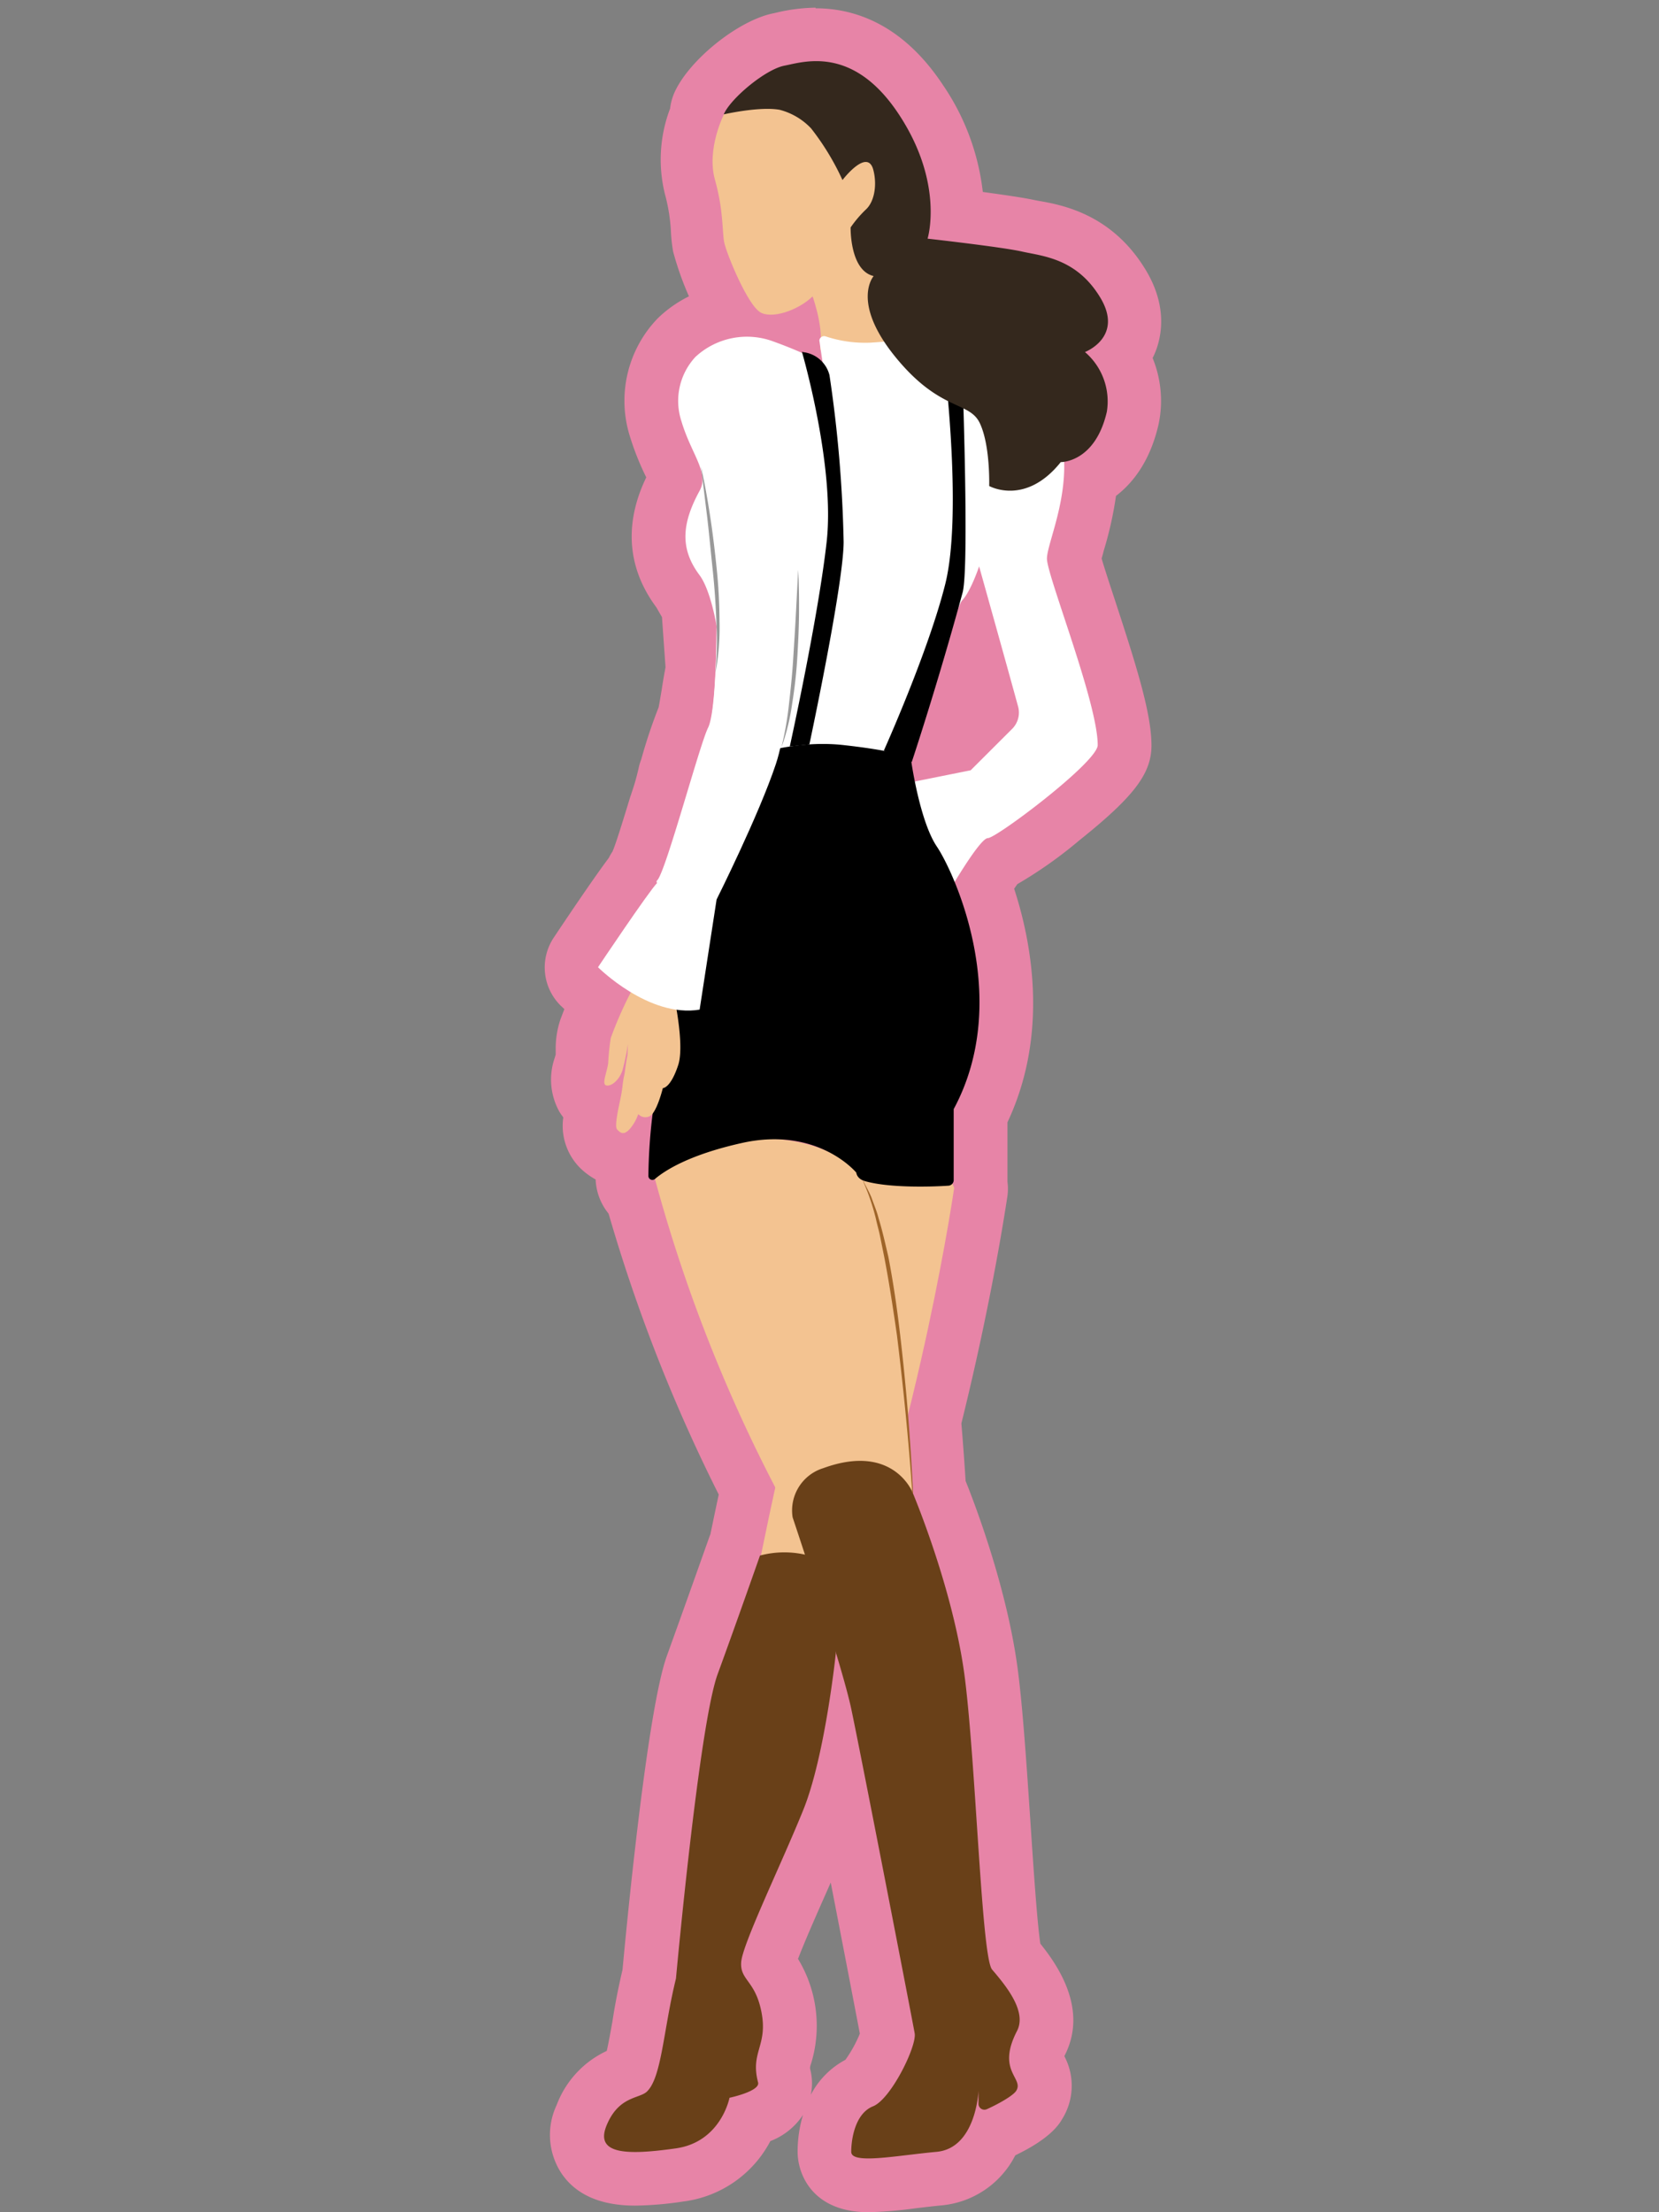 <svg id="guenivere" xmlns="http://www.w3.org/2000/svg" viewBox="0 0 216 288">
  <rect x="0" y="0" width="216" height="288" fill="#808080" stroke="none"/>
  <defs>
    <style>
      .cls-1 {
        fill: #e784a7;
      }

      .cls-2, .cls-4 {
        fill: #f3c391;
      }

      .cls-2 {
        stroke: #f3c391;
        stroke-linecap: round;
        stroke-linejoin: round;
        stroke-width: 0.5px;
      }

      .cls-3 {
        fill: #fff;
      }

      .cls-5 {
        fill: #999;
      }

      .cls-6 {
        fill: #694018;
      }

      .cls-7 {
        fill: #34281d;
      }

      .cls-8 {
        fill: #9e6429;
      }
    </style>
  </defs>
  <g>
    <path class="cls-1" d="M113,284.5c-5.33,0-5.74-3.33-5.74-4.36,0-3.4,1.28-7.55,4.88-9.11,1.06-.82,3.07-4.57,3.37-6-.51-2.76-4-20.71-6.28-32.42a39.26,39.26,0,0,1-1.43,4.33c-1,2.56-2.34,5.52-3.6,8.39a109.33,109.33,0,0,0-4.22,10.3,3.46,3.46,0,0,0,.22.31,12.49,12.49,0,0,1,2.38,5.58,12.32,12.32,0,0,1-.39,6.13,4,4,0,0,0-.14,2.59,4,4,0,0,1-.49,3.15c-.28.46-1,1.68-3.88,2.62a11.61,11.61,0,0,1-9.25,7.17,43,43,0,0,1-5.78.5c-2.11,0-5.09-.28-6.7-2.67a5.67,5.67,0,0,1-.28-5.59,9.48,9.48,0,0,1,6-5.71l.14-.05a34,34,0,0,0,1.34-5.93c.36-2,.75-4.31,1.33-6.67.41-4.47,3.16-33.54,5.6-40.26,2.37-6.56,5.46-15.32,5.5-15.4a4.25,4.25,0,0,1,.21-.49c.29-1.41.78-3.79,1.43-6.77a208.79,208.79,0,0,1-14.89-37.9,4,4,0,0,1-1.45-3c0-.59,0-1.31,0-2.2a4.5,4.5,0,0,1-3.07-1.42c-1.43-1.38-1.35-3.18-.94-5.39A3.81,3.81,0,0,1,75.73,143a5.22,5.22,0,0,1-.23-4.34,7.55,7.55,0,0,0,.19-.79,8.67,8.67,0,0,0,.09-1.21,8.57,8.57,0,0,1,.42-2.73c.48-1.3,1-2.49,1.43-3.53a27.79,27.79,0,0,1-2.25-1.93,3.51,3.51,0,0,1-.44-4.42c1.71-2.56,5.47-8.16,7.31-10.54a3.66,3.66,0,0,1,.51-.9c.39-.83,1.26-3.47,2.6-7.87a.88.88,0,0,1,0-.15,33,33,0,0,0,1.16-3.91,4.22,4.22,0,0,1,.2-.6A59,59,0,0,1,89,93.29a28.27,28.27,0,0,0,.54-2.86c.17-1,.35-2.17.59-3.35l-.56-7.87c-.35-.52-.63-1-.88-1.45a8.09,8.09,0,0,0-.44-.73c-4.22-5.66-2.31-11-.39-14.55l0-.43a19,19,0,0,0-.78-1.82,31.9,31.9,0,0,1-1.74-4.45A11.9,11.9,0,0,1,88.09,44a13.05,13.05,0,0,1,6.66-3.4,38.76,38.76,0,0,1-3.66-8.46,18.82,18.82,0,0,1-.22-2.07A25.82,25.82,0,0,0,90,24.31a15.55,15.55,0,0,1,.77-9.44A3.49,3.49,0,0,1,91,13.53c1.37-3.25,6.91-7.71,10.4-8.38l.52-.11a19.7,19.7,0,0,1,4.27-.54c5.36,0,10,2.85,13.67,8.48a26.34,26.34,0,0,1,4.72,15.08c3.11.38,7.38.94,9.12,1.31l.83.16c2.82.51,8.06,1.48,11.64,7.41a8.39,8.39,0,0,1,1.12,7.27,7.25,7.25,0,0,1-1.21,2.18,11.62,11.62,0,0,1,1.36,8c-1.05,4.7-3.43,7-5.45,8.14a40.76,40.76,0,0,1-1.65,8.2c-.2.69-.44,1.54-.52,2,.2,1,1.21,4,2,6.49,2.6,7.86,4.58,14.16,4.58,17.82,0,1.67-.62,3.66-8.07,9.62-4.52,3.62-6.83,5.06-8.14,5.63a26.69,26.69,0,0,0-2,2.93c2.26,6.19,5.3,18.51-.5,30.09v8.38c0,.11,0,.22,0,.33a3.28,3.28,0,0,1,0,1.17c-.07.53-1.89,13.14-6.06,29.84.36,4.11.56,7.28.63,8.54,1,2.54,5.5,13.93,6.84,24.7.62,5,1.1,12.23,1.56,19.19.42,6.34,1,14.91,1.51,17.15,2.08,2.46,5.62,7,3.32,11.45-.88,1.69-.68,2.07-.31,2.78a5,5,0,0,1,.08,5.24c-1,1.53-3.45,2.88-5.37,3.73a1.48,1.48,0,0,1-.29.12c-1.24,2.83-3.51,5.38-7.38,5.74-1.12.1-2.29.24-3.42.38A54.32,54.32,0,0,1,113,284.5Zm13.81-200c-1.59,5.52-3,10.13-3.93,13l1.73-.35,4.45-4.45C128.53,90.47,127.68,87.43,126.85,84.47Z"/>
    <path class="cls-1" d="M106.19,8c3,0,7,1.21,10.75,6.91,6,9,3.75,16.2,3.75,16.2s9.65,1.13,12.3,1.68,7.08.83,10.19,6-2,7.08-2,7.08A8.46,8.46,0,0,1,144,53.6c-1.19,5.33-4.3,6.33-5.49,6.52.18,5.7-2.24,10.82-2.24,12.61,0,2.21,6.61,18.75,6.61,24.27,0,2.2-13.23,12.13-14.33,12.13-.74,0-2.93,3.4-4.32,5.69,2.76,6.69,5.73,18.77-.1,29.6v9.23a.73.73,0,0,1-.15.44l.21.56s-1.86,13.06-6.14,30.06c.47,5.35.69,9.27.71,9.62h0s5.38,12.7,6.82,24.33,2.16,36.17,3.52,37.75c1.83,2.14,4.56,5.46,3.24,8-2.71,5.24.94,6.12-.1,7.78-.39.64-2.38,1.75-3.81,2.39a1,1,0,0,1-.34.07.74.74,0,0,1-.76-.71v-1.75s-.3,7.48-5.47,7.95c-3.18.3-6.66.86-8.86.86-1.37,0-2.24-.22-2.24-.86,0-1.66.51-5,2.84-5.93s5.71-7.83,5.42-9.5-7-36.31-8.26-42.25c-.36-1.63-1.1-4.26-2-7.21,0,0-1.38,13.3-4.22,20.34s-7.94,17.49-8.1,19.87,1.9,2.37,2.67,6.64-1.5,5.07-.47,9c.31,1.15-3.72,2-3.72,2s-1.1,5.76-7,6.59a40.47,40.47,0,0,1-5.29.47c-3.15,0-4.8-.85-3.74-3.44,1.55-3.8,4.25-3.45,5.24-4.39,1.94-1.83,2.15-8.07,3.79-14.72,0,0,3-33,5.43-39.64s5.51-15.43,5.51-15.43l.16,0c.28-1.42.94-4.65,1.87-8.86a200.33,200.33,0,0,1-15.67-40.11.5.5,0,0,1-.34.13.52.52,0,0,1-.52-.52A55.9,55.9,0,0,1,85,144.8a1.28,1.28,0,0,1-.54.51,1.6,1.6,0,0,1-.54.09,1.16,1.16,0,0,1-.89-.39,5.78,5.78,0,0,1-1.16,2,1.23,1.23,0,0,1-.83.48,1.2,1.2,0,0,1-.76-.45c-.4-.39.25-3.08.49-4.29s.2-1.71.44-2.79c.11-.5.18-1.49.41-2.56l.07-1.5a29.47,29.47,0,0,1-.71,3.42c-.35,1.11-1.21,2-1.9,2H79c-.72-.15,0-1.59.19-2.86a33.17,33.17,0,0,1,.34-3.32,55.62,55.62,0,0,1,2.6-5.93,24.5,24.5,0,0,1-4.22-3.22s6.44-9.66,7.67-11a.24.24,0,0,1,0-.33c.52-.53,1.81-4.59,3.13-8.93a38,38,0,0,0,1.28-4.3l0,0c.95-3.13,1.78-5.8,2.18-6.6.55-1.09.82-4.31,1.49-7.47L93,77.92a31.63,31.63,0,0,1-1.93-3c-2.57-3.45-2.35-6.73,0-11a3,3,0,0,0,.33-1l-.1-1.46c-.43-1.73-1.77-3.75-2.62-6.65a8.43,8.43,0,0,1,1.84-8.3,9.68,9.68,0,0,1,6.72-2.64,9.9,9.9,0,0,1,3.47.62c1.44.52,2.71,1.05,3.73,1.5l0-.17.18.06a4.49,4.49,0,0,1,2.51,1.34h0l-.4-2.87a.62.62,0,0,1,.42-.53,20.45,20.45,0,0,0-1.22-5.68,8.42,8.42,0,0,1-5.54,2.6,2.81,2.81,0,0,1-1.08-.19c-1.64-.69-4.49-7.68-4.75-9.06s-.08-4.15-1.2-8.12,1.2-8.46,1.2-8.46l.24-.11-.54.11c.88-2.07,5.37-5.83,7.82-6.3A19.74,19.74,0,0,1,106.19,8m12.92,93.76,7.27-1.46,5.41-5.4a3,3,0,0,0,.77-2.88c-1.52-5.73-5.08-18.18-5.08-18.18s-1.1,3.3-2.2,4.41a5.92,5.92,0,0,0-.75,1.6C121.69,90,119,98.08,118.7,99.09a.16.16,0,0,1,0,.11s.15,1.06.45,2.56m-12.87,47.52a15.9,15.9,0,0,0-3.42-.81,21.61,21.61,0,0,1,3.42.81m.4.15.16.06-.16-.06-.16-.06.16.06m5.67,4.27v0h0v0M106.19,1a23,23,0,0,0-5,.62l-.43.1c-4.61.88-11.15,6.15-13,10.45a7.11,7.11,0,0,0-.51,1.95,18.68,18.68,0,0,0-.68,11.14,23,23,0,0,1,.79,5,20.62,20.62,0,0,0,.28,2.49,40.2,40.2,0,0,0,2.06,5.83,15.94,15.94,0,0,0-4.07,2.87A15.45,15.45,0,0,0,82,56.77a35.77,35.77,0,0,0,1.92,4.92l.22.46c-1.65,3.43-3.81,10,1.31,16.91q.12.19.24.42l.5.86.46,6.53c-.2,1.06-.37,2.08-.51,3-.13.76-.29,1.75-.39,2.22a67.34,67.34,0,0,0-2.26,6.77,6.82,6.82,0,0,0-.31,1,30.31,30.31,0,0,1-1,3.52c0,.1-.07.19-.1.29-1.38,4.54-2,6.43-2.33,7.18a7.74,7.74,0,0,0-.48.83c-1.46,1.95-3.86,5.42-7.17,10.38a7,7,0,0,0,.88,8.84l.5.47-.5,1.31a11.86,11.86,0,0,0-.63,3.8c0,.26,0,.62,0,.75s-.08.31-.12.47a8.6,8.6,0,0,0,.63,7.08q.23.36.48.69a7.76,7.76,0,0,0,2.21,6.6,9.1,9.1,0,0,0,2,1.48A7.51,7.51,0,0,0,79.24,158a213.83,213.83,0,0,0,14.34,36.57c-.47,2.17-.84,4-1.09,5.18-.06.15-.12.29-.17.44S89.2,209,86.83,215.56c-2.52,6.94-5.16,34.2-5.78,40.88-.56,2.39-1,4.64-1.3,6.65-.22,1.25-.5,2.81-.75,3.91a12.7,12.7,0,0,0-6.53,7.06,9.1,9.1,0,0,0,.62,8.86c1.88,2.8,5.11,4.22,9.6,4.22A45.29,45.29,0,0,0,89,286.6a14.9,14.9,0,0,0,11.3-7.86,8.87,8.87,0,0,0,4.25-3.41,16.67,16.67,0,0,0-.7,4.81c0,2.92,1.94,7.86,9.24,7.86a54.56,54.56,0,0,0,6.17-.52c1.12-.13,2.27-.27,3.33-.37a12,12,0,0,0,9.6-6.52c4.51-2.16,5.69-4,6.09-4.7a8.19,8.19,0,0,0,.32-8.16.47.47,0,0,1,0-.1c3.06-5.91-.72-11.58-3.15-14.59-.43-2.87-.92-10.27-1.29-15.85-.47-7-.95-14.27-1.59-19.39-1.3-10.49-5.44-21.5-6.85-25-.09-1.47-.27-4.14-.55-7.49,4.11-16.59,5.91-29.09,6-29.63a7.08,7.08,0,0,0,0-1.84v-7.73c5.42-11.52,3.14-23.46.87-30.41l.42-.6a56.6,56.6,0,0,0,8.08-5.71c7.1-5.68,9.38-8.68,9.38-12.35,0-4.19-2-10.48-4.76-18.92-.62-1.89-1.37-4.16-1.73-5.41.09-.31.19-.67.27-1a47.12,47.12,0,0,0,1.6-7.15c2.25-1.72,4.48-4.6,5.56-9.39a14.73,14.73,0,0,0-.79-8.56,10.91,10.91,0,0,0,.53-1.25c.78-2.28,1.17-5.91-1.43-10.22-4.4-7.28-10.89-8.47-14-9l-.75-.15c-1.33-.28-3.92-.65-6.46-1a30.84,30.84,0,0,0-5.18-13.91c-5.49-8.31-12-10-16.59-10Zm-2.3,254.05c.81-2.13,2.4-5.75,3.55-8.34l.72-1.63c1.63,8.4,3.22,16.67,3.79,19.67a16.59,16.59,0,0,1-1.88,3.41,10.78,10.78,0,0,0-4.5,4.55,7.38,7.38,0,0,0-.1-3.4,1,1,0,0,0,0-.15c0-.14.1-.4.16-.6a16.79,16.79,0,0,0-1.71-13.51Z"/>
  </g>
  <path class="cls-2" d="M94.53,14.89s-2.32,4.49-1.2,8.46.94,6.74,1.2,8.12,3.11,8.37,4.75,9.06,5-.6,6.62-2.41c0,0,1.58,4.14,1.15,7s14,4.45,14,4.45V35.27l-4.92-14.33-11-11.14Z"/>
  <path class="cls-3" d="M107.1,47.2a58.72,58.72,0,0,0-6.37-2.73,9.86,9.86,0,0,0-10.19,2,8.43,8.43,0,0,0-1.84,8.3c1.28,4.36,3.69,6.75,2.39,9.12-2.35,4.3-2.57,7.58,0,11,1.47,2,2.21,6.62,2.21,6.62s0,11-1.11,13.23-5.51,18.75-6.61,19.85,7.72,2.21,7.72,2.21,5.51-11,7.72-17.65h17.64s5.51-19.85,6.62-21,2.2-4.41,2.2-4.41S131,86.29,132.56,92a3,3,0,0,1-.77,2.88l-5.41,5.4-11,2.21,7.72,14.34s4.41-7.72,5.52-7.72S142.92,99.2,142.92,97c0-5.52-6.61-22.06-6.61-24.27s3.68-9.49,1.63-16.66c-1.1-3.84-1.29-5.25-3.5-6.35a8.34,8.34,0,0,0-6.42-.35c-3.43,1-3.82.23-5.17-1.12a19.72,19.72,0,0,1-4-3.86.45.45,0,0,0-.44-.23c-.83.09-3.24.34-5.08.45a16.25,16.25,0,0,1-5.84-.82.62.62,0,0,0-.81.54Z"/>
  <path class="cls-4" d="M85.28,153.51A200.13,200.13,0,0,0,100.61,193c.82,1.61,1.69,3.25,2.59,4.89,12.85,23.46,15.6-3.49,15.6-3.49s-1.73-32.17-6.45-40.62S86.24,147.38,85.28,153.51Z"/>
  <path class="cls-4" d="M124.23,154.65S120,184.22,109.7,212.29l-10.78-9s7.18-36.65,13.66-50.16S124.23,154.65,124.23,154.65Z"/>
  <path d="M90.29,101.43s9.62-5.54,19.55-4.43,8.82,2.2,8.82,2.2,1.1,7.72,3.31,11,9.92,19.85,2.2,34.19v9.23a.73.73,0,0,1-.69.74c-2,.14-7.69.33-10.88-.6-1.07-.31-1.11-1.1-1.11-1.1s-5-6.07-14.89-3.86c-6.83,1.52-10,3.56-11.32,4.68a.52.52,0,0,1-.86-.39,71.51,71.51,0,0,1,1.71-14.77S86.43,110.8,90.29,101.43Z"/>
  <path d="M123.07,48.47s2.21,18.75,0,27.57-8,21.69-8,21.69l3.64,1.47s3.31-9.92,6.62-22.06c.7-2.56.27-18.82.08-25.1a4.15,4.15,0,0,0-2.29-3.57Z"/>
  <path d="M104.41,45.8s4.33,14.8,3.22,24.73-4.8,26.65-4.8,26.65l2.55-.27s4.46-20.87,4.46-26.38A168.6,168.6,0,0,0,108,48.85a4,4,0,0,0-3.39-3Z"/>
  <path class="cls-4" d="M87.3,127.56s2,8.06,1,11.1-2,3-2,3-.82,3.34-1.77,3.68a1.24,1.24,0,0,1-1.43-.3,5.78,5.78,0,0,1-1.16,2c-.78.81-1.19.42-1.59,0s.25-3.08.49-4.29.2-1.71.44-2.79c.11-.5.18-1.49.41-2.56l.07-1.5a29.47,29.47,0,0,1-.71,3.42c-.38,1.19-1.35,2.09-2.06,2s0-1.59.19-2.86a33.17,33.17,0,0,1,.34-3.32,49.75,49.75,0,0,1,3.61-7.78"/>
  <path class="cls-3" d="M93.3,81.83s0,11-1.11,13.24-5.51,18.74-6.61,19.85-7.72,11-7.72,11,6.61,6.62,13.23,5.52l2.21-14.34s5.51-11,7.72-17.64,2.2-21,2.2-23.16"/>
  <path class="cls-5" d="M91.27,60.76c.5,2.2.88,4.42,1.22,6.65s.6,4.46.83,6.7.35,4.5.36,6.75a33,33,0,0,1-.52,6.74,47.26,47.26,0,0,0,.11-6.73c-.09-2.24-.24-4.48-.48-6.71s-.44-4.47-.7-6.7Z"/>
  <path class="cls-5" d="M101.73,97.34a42.68,42.68,0,0,0,1-5.73c.22-1.92.42-3.85.54-5.79s.25-3.87.35-5.81l.3-5.83c.11,1.95.13,3.89.11,5.84s-.12,3.89-.24,5.84-.35,3.88-.66,5.81A28.34,28.34,0,0,1,101.73,97.34Z"/>
  <path class="cls-6" d="M103.2,197.54a5.76,5.76,0,0,1,4-6.41c9.14-3.33,11.63,3.2,11.63,3.2s5.38,12.7,6.82,24.33,2.16,36.17,3.52,37.75c1.83,2.14,4.56,5.46,3.24,8-2.71,5.24.94,6.12-.1,7.78-.39.64-2.38,1.75-3.81,2.39a.77.77,0,0,1-1.1-.64v-1.75s-.3,7.48-5.47,7.95-11.1,1.67-11.1,0,.51-5,2.84-5.93,5.71-7.83,5.42-9.5-7-36.31-8.26-42.25S103.2,197.54,103.2,197.54Z"/>
  <path class="cls-6" d="M108.82,215.25s-1.38,13.3-4.22,20.34-7.94,17.49-8.1,19.87,1.9,2.37,2.67,6.64-1.5,5.07-.47,9c.31,1.15-3.72,2-3.72,2s-1.1,5.76-7,6.59c-6.3.89-10.58.83-9-3s4.25-3.45,5.24-4.39c1.94-1.83,2.15-8.07,3.79-14.72,0,0,3-33,5.43-39.64s5.51-15.43,5.51-15.43a12.31,12.31,0,0,1,6.34,0C108.47,203.47,108.82,215.25,108.82,215.25Z"/>
  <path class="cls-7" d="M94.23,14.89s4.61-1.06,7.26-.6a8.61,8.61,0,0,1,4.11,2.42,33.21,33.21,0,0,1,4.09,6.73s3.2-4.2,4-1.38c.52,1.9.21,4.19-1,5.26a15,15,0,0,0-1.94,2.29s-.13,5.6,3,6.33c0,0-3,3.36,2.82,10.52s9.62,5.72,11,8.63,1.22,8.18,1.22,8.18,4.7,2.66,9.32-3.11c0,0,4.47.09,6-6.56a8.46,8.46,0,0,0-2.85-7.77s5.09-1.94,2-7.08-7.54-5.4-10.19-6-12.3-1.68-12.3-1.68,2.22-7.16-3.75-16.2-12.43-6.79-14.89-6.32S95.11,12.82,94.23,14.89Z"/>
  <path class="cls-8" d="M118.78,194.37c-.48-6.86-1.16-13.72-2-20.54-.49-3.4-1-6.8-1.65-10.17l-.51-2.53c-.16-.84-.41-1.66-.59-2.5a29,29,0,0,0-1.66-4.86l.05,0c.36.78.83,1.52,1.12,2.34s.63,1.61.84,2.45c.51,1.65.88,3.34,1.27,5,.66,3.39,1.15,6.81,1.55,10.23q1.2,10.28,1.68,20.59Z"/>
</svg>
